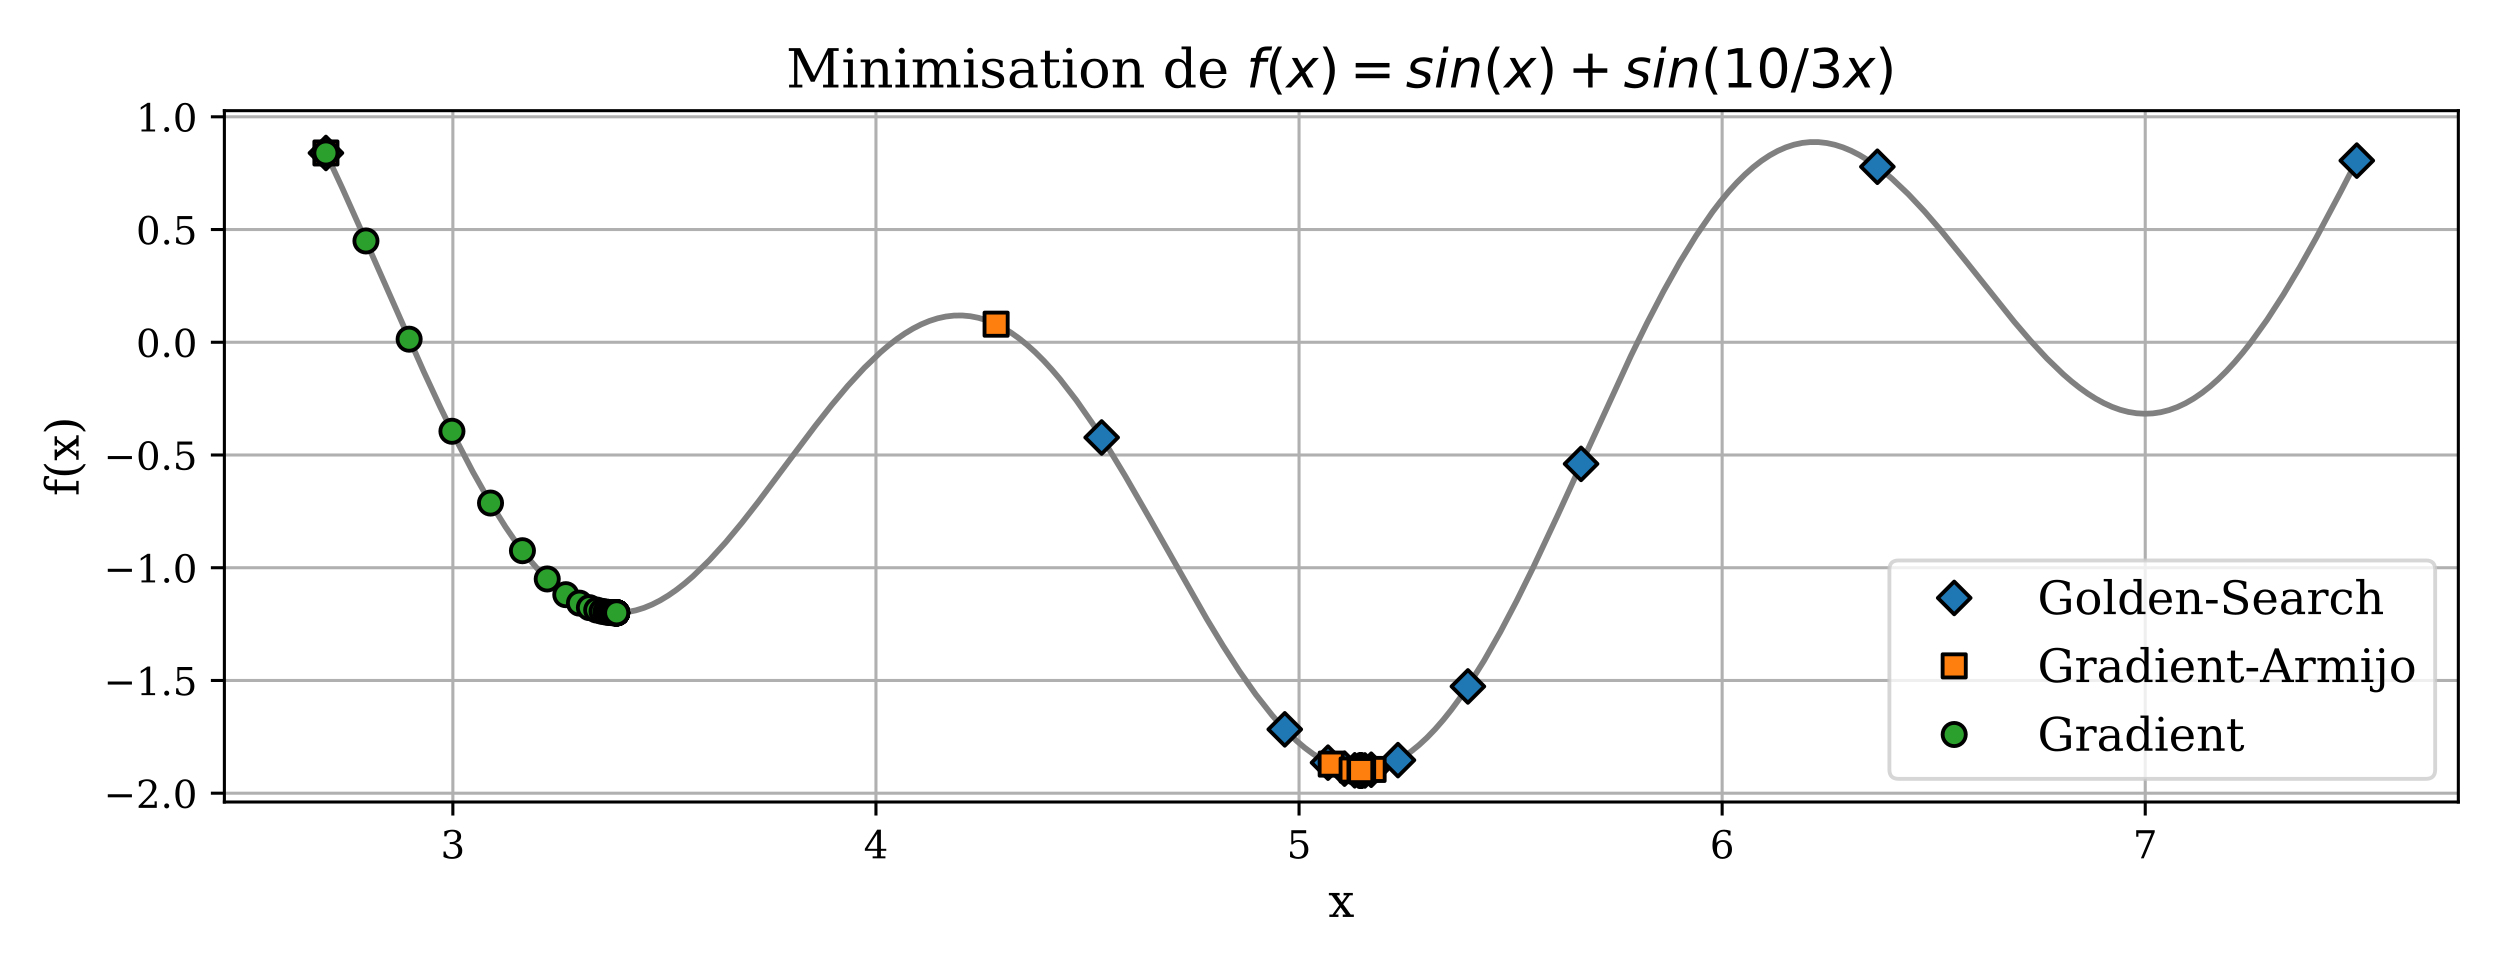 <?xml version="1.0" encoding="utf-8" standalone="no"?>
<!DOCTYPE svg PUBLIC "-//W3C//DTD SVG 1.1//EN"
  "http://www.w3.org/Graphics/SVG/1.1/DTD/svg11.dtd">
<!-- Created with matplotlib (https://matplotlib.org/) -->
<svg height="252pt" version="1.1" viewBox="0 0 648 252" width="648pt" xmlns="http://www.w3.org/2000/svg" xmlns:xlink="http://www.w3.org/1999/xlink">
 <defs>
  <style type="text/css">*{stroke-linecap:butt;stroke-linejoin:round;}</style>
 </defs>
 <g id="figure_1">
  <g id="patch_1">
   <path d="M 0 252 
L 648 252 
L 648 0 
L 0 0 
z
" style="fill:#ffffff;"/>
  </g>
  <g id="axes_1">
   <g id="patch_2">
    <path d="M 58.16 207.88 
L 637.2 207.88 
L 637.2 28.68 
L 58.16 28.68 
z
" style="fill:#ffffff;"/>
   </g>
   <g id="matplotlib.axis_1">
    <g id="xtick_1">
     <g id="line2d_1">
      <path clip-path="url(#p5489f9439e)" d="M 117.38 207.88 
L 117.38 28.68 
" style="fill:none;stroke:#b0b0b0;stroke-linecap:square;stroke-width:0.8;"/>
     </g>
     <g id="line2d_2">
      <defs>
       <path d="M 0 0 
L 0 3.5 
" id="m0f130f1ce4" style="stroke:#000000;stroke-width:0.8;"/>
      </defs>
      <g>
       <use style="stroke:#000000;stroke-width:0.8;" x="117.38" xlink:href="#m0f130f1ce4" y="207.88"/>
      </g>
     </g>
     <g id="text_1">
      <!-- 3 -->
      <g transform="translate(114.199 222.478)scale(0.1 -0.1)">
       <defs>
        <path d="M 9.719 69.828 
Q 15.438 71.969 20.672 73.094 
Q 25.922 74.219 30.516 74.219 
Q 41.219 74.219 47.219 69.594 
Q 53.219 64.984 53.219 56.781 
Q 53.219 50.203 49.062 45.781 
Q 44.922 41.359 37.312 39.797 
Q 46.297 38.531 51.25 33.281 
Q 56.203 28.031 56.203 19.672 
Q 56.203 9.469 49.344 4.016 
Q 42.484 -1.422 29.594 -1.422 
Q 23.875 -1.422 18.422 -0.188 
Q 12.984 1.031 7.625 3.516 
L 7.625 17.672 
L 13.094 17.672 
Q 13.578 10.641 17.828 7.031 
Q 22.078 3.422 29.781 3.422 
Q 37.25 3.422 41.578 7.734 
Q 45.906 12.062 45.906 19.578 
Q 45.906 28.172 41.453 32.594 
Q 37.016 37.016 28.422 37.016 
L 23.781 37.016 
L 23.781 42 
L 26.219 42 
Q 34.766 42 39.031 45.531 
Q 43.312 49.078 43.312 56.203 
Q 43.312 62.594 39.797 65.984 
Q 36.281 69.391 29.688 69.391 
Q 23.094 69.391 19.453 66.266 
Q 15.828 63.141 15.188 56.984 
L 9.719 56.984 
z
" id="DejaVuSerif-51"/>
       </defs>
       <use xlink:href="#DejaVuSerif-51"/>
      </g>
     </g>
    </g>
    <g id="xtick_2">
     <g id="line2d_3">
      <path clip-path="url(#p5489f9439e)" d="M 227.047 207.88 
L 227.047 28.68 
" style="fill:none;stroke:#b0b0b0;stroke-linecap:square;stroke-width:0.8;"/>
     </g>
     <g id="line2d_4">
      <g>
       <use style="stroke:#000000;stroke-width:0.8;" x="227.047" xlink:href="#m0f130f1ce4" y="207.88"/>
      </g>
     </g>
     <g id="text_2">
      <!-- 4 -->
      <g transform="translate(223.865 222.478)scale(0.1 -0.1)">
       <defs>
        <path d="M 34.906 24.703 
L 34.906 63.484 
L 10.016 24.703 
z
M 56.391 0 
L 23.188 0 
L 23.188 5.172 
L 34.906 5.172 
L 34.906 19.484 
L 3.078 19.484 
L 3.078 24.812 
L 35.016 74.219 
L 44.672 74.219 
L 44.672 24.703 
L 58.594 24.703 
L 58.594 19.484 
L 44.672 19.484 
L 44.672 5.172 
L 56.391 5.172 
z
" id="DejaVuSerif-52"/>
       </defs>
       <use xlink:href="#DejaVuSerif-52"/>
      </g>
     </g>
    </g>
    <g id="xtick_3">
     <g id="line2d_5">
      <path clip-path="url(#p5489f9439e)" d="M 336.713 207.88 
L 336.713 28.68 
" style="fill:none;stroke:#b0b0b0;stroke-linecap:square;stroke-width:0.8;"/>
     </g>
     <g id="line2d_6">
      <g>
       <use style="stroke:#000000;stroke-width:0.8;" x="336.713" xlink:href="#m0f130f1ce4" y="207.88"/>
      </g>
     </g>
     <g id="text_3">
      <!-- 5 -->
      <g transform="translate(333.532 222.478)scale(0.1 -0.1)">
       <defs>
        <path d="M 50.297 72.906 
L 50.297 64.891 
L 16.891 64.891 
L 16.891 44 
Q 19.438 45.75 22.828 46.625 
Q 26.219 47.516 30.422 47.516 
Q 42.234 47.516 49.062 40.969 
Q 55.906 34.422 55.906 23.094 
Q 55.906 11.531 49 5.047 
Q 42.094 -1.422 29.594 -1.422 
Q 24.562 -1.422 19.281 -0.188 
Q 14.016 1.031 8.5 3.516 
L 8.5 17.672 
L 14.016 17.672 
Q 14.453 10.75 18.422 7.078 
Q 22.406 3.422 29.594 3.422 
Q 37.312 3.422 41.453 8.5 
Q 45.609 13.578 45.609 23.094 
Q 45.609 32.562 41.484 37.609 
Q 37.359 42.672 29.594 42.672 
Q 25.203 42.672 21.844 41.109 
Q 18.5 39.547 15.922 36.281 
L 11.719 36.281 
L 11.719 72.906 
z
" id="DejaVuSerif-53"/>
       </defs>
       <use xlink:href="#DejaVuSerif-53"/>
      </g>
     </g>
    </g>
    <g id="xtick_4">
     <g id="line2d_7">
      <path clip-path="url(#p5489f9439e)" d="M 446.38 207.88 
L 446.38 28.68 
" style="fill:none;stroke:#b0b0b0;stroke-linecap:square;stroke-width:0.8;"/>
     </g>
     <g id="line2d_8">
      <g>
       <use style="stroke:#000000;stroke-width:0.8;" x="446.38" xlink:href="#m0f130f1ce4" y="207.88"/>
      </g>
     </g>
     <g id="text_4">
      <!-- 6 -->
      <g transform="translate(443.199 222.478)scale(0.1 -0.1)">
       <defs>
        <path d="M 32.719 3.422 
Q 39.594 3.422 43.297 8.469 
Q 47.016 13.531 47.016 23 
Q 47.016 32.469 43.297 37.516 
Q 39.594 42.578 32.719 42.578 
Q 25.734 42.578 22.062 37.688 
Q 18.406 32.812 18.406 23.578 
Q 18.406 13.875 22.109 8.641 
Q 25.828 3.422 32.719 3.422 
z
M 16.797 40.141 
Q 20.125 43.797 24.312 45.594 
Q 28.516 47.406 33.797 47.406 
Q 44.672 47.406 51 40.859 
Q 57.328 34.328 57.328 23 
Q 57.328 11.922 50.516 5.25 
Q 43.703 -1.422 32.328 -1.422 
Q 19.969 -1.422 13.328 7.781 
Q 6.688 17 6.688 34.078 
Q 6.688 53.219 14.547 63.719 
Q 22.406 74.219 36.719 74.219 
Q 40.578 74.219 44.828 73.484 
Q 49.078 72.75 53.516 71.297 
L 53.516 59.281 
L 48 59.281 
Q 47.406 64.203 44.234 66.797 
Q 41.062 69.391 35.688 69.391 
Q 26.219 69.391 21.578 62.203 
Q 16.938 55.031 16.797 40.141 
z
" id="DejaVuSerif-54"/>
       </defs>
       <use xlink:href="#DejaVuSerif-54"/>
      </g>
     </g>
    </g>
    <g id="xtick_5">
     <g id="line2d_9">
      <path clip-path="url(#p5489f9439e)" d="M 556.047 207.88 
L 556.047 28.68 
" style="fill:none;stroke:#b0b0b0;stroke-linecap:square;stroke-width:0.8;"/>
     </g>
     <g id="line2d_10">
      <g>
       <use style="stroke:#000000;stroke-width:0.8;" x="556.047" xlink:href="#m0f130f1ce4" y="207.88"/>
      </g>
     </g>
     <g id="text_5">
      <!-- 7 -->
      <g transform="translate(552.865 222.478)scale(0.1 -0.1)">
       <defs>
        <path d="M 56.391 67.922 
L 27.875 0 
L 20.609 0 
L 47.797 64.891 
L 14.109 64.891 
L 14.109 55.906 
L 8.406 55.906 
L 8.406 72.906 
L 56.391 72.906 
z
" id="DejaVuSerif-55"/>
       </defs>
       <use xlink:href="#DejaVuSerif-55"/>
      </g>
     </g>
    </g>
    <g id="text_6">
     <!-- x -->
     <g transform="translate(344.297 237.676)scale(0.12 -0.12)">
      <defs>
       <path d="M 29.109 31.688 
L 39.984 46.688 
L 33.016 46.688 
L 33.016 51.906 
L 52.984 51.906 
L 52.984 46.688 
L 46.094 46.688 
L 32.172 27.484 
L 48.391 5.172 
L 55.172 5.172 
L 55.172 0 
L 31.203 0 
L 31.203 5.172 
L 37.797 5.172 
L 26.516 20.703 
L 15.188 5.172 
L 21.922 5.172 
L 21.922 0 
L 2.203 0 
L 2.203 5.172 
L 9.078 5.172 
L 23.391 24.906 
L 7.625 46.688 
L 1.219 46.688 
L 1.219 51.906 
L 24.422 51.906 
L 24.422 46.688 
L 18.219 46.688 
z
" id="DejaVuSerif-120"/>
      </defs>
      <use xlink:href="#DejaVuSerif-120"/>
     </g>
    </g>
   </g>
   <g id="matplotlib.axis_2">
    <g id="ytick_1">
     <g id="line2d_11">
      <path clip-path="url(#p5489f9439e)" d="M 58.16 205.602 
L 637.2 205.602 
" style="fill:none;stroke:#b0b0b0;stroke-linecap:square;stroke-width:0.8;"/>
     </g>
     <g id="line2d_12">
      <defs>
       <path d="M 0 0 
L -3.5 0 
" id="mb33f816257" style="stroke:#000000;stroke-width:0.8;"/>
      </defs>
      <g>
       <use style="stroke:#000000;stroke-width:0.8;" x="58.16" xlink:href="#mb33f816257" y="205.602"/>
      </g>
     </g>
     <g id="text_7">
      <!-- −2.0 -->
      <g transform="translate(26.877 209.401)scale(0.1 -0.1)">
       <defs>
        <path d="M 10.594 35.297 
L 73.188 35.297 
L 73.188 27.391 
L 10.594 27.391 
z
" id="DejaVuSerif-8722"/>
        <path d="M 12.797 55.516 
L 7.328 55.516 
L 7.328 68.5 
Q 12.547 71.297 17.844 72.75 
Q 23.141 74.219 28.219 74.219 
Q 39.594 74.219 46.188 68.703 
Q 52.781 63.188 52.781 53.719 
Q 52.781 43.016 37.844 28.125 
Q 36.672 27 36.078 26.422 
L 17.672 8.016 
L 48.094 8.016 
L 48.094 17 
L 53.812 17 
L 53.812 0 
L 6.781 0 
L 6.781 5.328 
L 28.906 27.391 
Q 36.234 34.719 39.359 40.844 
Q 42.484 46.969 42.484 53.719 
Q 42.484 61.078 38.641 65.234 
Q 34.812 69.391 28.078 69.391 
Q 21.094 69.391 17.281 65.922 
Q 13.484 62.453 12.797 55.516 
z
" id="DejaVuSerif-50"/>
        <path d="M 9.422 5.078 
Q 9.422 7.812 11.281 9.719 
Q 13.141 11.625 15.922 11.625 
Q 18.609 11.625 20.5 9.719 
Q 22.406 7.812 22.406 5.078 
Q 22.406 2.391 20.5 0.484 
Q 18.609 -1.422 15.922 -1.422 
Q 13.141 -1.422 11.281 0.453 
Q 9.422 2.344 9.422 5.078 
z
" id="DejaVuSerif-46"/>
        <path d="M 31.781 3.422 
Q 39.266 3.422 42.969 11.625 
Q 46.688 19.828 46.688 36.375 
Q 46.688 52.984 42.969 61.188 
Q 39.266 69.391 31.781 69.391 
Q 24.312 69.391 20.594 61.188 
Q 16.891 52.984 16.891 36.375 
Q 16.891 19.828 20.594 11.625 
Q 24.312 3.422 31.781 3.422 
z
M 31.781 -1.422 
Q 19.922 -1.422 13.25 8.531 
Q 6.594 18.5 6.594 36.375 
Q 6.594 54.297 13.25 64.25 
Q 19.922 74.219 31.781 74.219 
Q 43.703 74.219 50.344 64.25 
Q 56.984 54.297 56.984 36.375 
Q 56.984 18.5 50.344 8.531 
Q 43.703 -1.422 31.781 -1.422 
z
" id="DejaVuSerif-48"/>
       </defs>
       <use xlink:href="#DejaVuSerif-8722"/>
       <use x="83.789" xlink:href="#DejaVuSerif-50"/>
       <use x="147.412" xlink:href="#DejaVuSerif-46"/>
       <use x="179.199" xlink:href="#DejaVuSerif-48"/>
      </g>
     </g>
    </g>
    <g id="ytick_2">
     <g id="line2d_13">
      <path clip-path="url(#p5489f9439e)" d="M 58.16 176.381 
L 637.2 176.381 
" style="fill:none;stroke:#b0b0b0;stroke-linecap:square;stroke-width:0.8;"/>
     </g>
     <g id="line2d_14">
      <g>
       <use style="stroke:#000000;stroke-width:0.8;" x="58.16" xlink:href="#mb33f816257" y="176.381"/>
      </g>
     </g>
     <g id="text_8">
      <!-- −1.5 -->
      <g transform="translate(26.877 180.18)scale(0.1 -0.1)">
       <defs>
        <path d="M 14.203 0 
L 14.203 5.172 
L 26.906 5.172 
L 26.906 65.828 
L 12.203 56.297 
L 12.203 62.703 
L 29.984 74.219 
L 36.719 74.219 
L 36.719 5.172 
L 49.422 5.172 
L 49.422 0 
z
" id="DejaVuSerif-49"/>
       </defs>
       <use xlink:href="#DejaVuSerif-8722"/>
       <use x="83.789" xlink:href="#DejaVuSerif-49"/>
       <use x="147.412" xlink:href="#DejaVuSerif-46"/>
       <use x="179.199" xlink:href="#DejaVuSerif-53"/>
      </g>
     </g>
    </g>
    <g id="ytick_3">
     <g id="line2d_15">
      <path clip-path="url(#p5489f9439e)" d="M 58.16 147.159 
L 637.2 147.159 
" style="fill:none;stroke:#b0b0b0;stroke-linecap:square;stroke-width:0.8;"/>
     </g>
     <g id="line2d_16">
      <g>
       <use style="stroke:#000000;stroke-width:0.8;" x="58.16" xlink:href="#mb33f816257" y="147.159"/>
      </g>
     </g>
     <g id="text_9">
      <!-- −1.0 -->
      <g transform="translate(26.877 150.959)scale(0.1 -0.1)">
       <use xlink:href="#DejaVuSerif-8722"/>
       <use x="83.789" xlink:href="#DejaVuSerif-49"/>
       <use x="147.412" xlink:href="#DejaVuSerif-46"/>
       <use x="179.199" xlink:href="#DejaVuSerif-48"/>
      </g>
     </g>
    </g>
    <g id="ytick_4">
     <g id="line2d_17">
      <path clip-path="url(#p5489f9439e)" d="M 58.16 117.938 
L 637.2 117.938 
" style="fill:none;stroke:#b0b0b0;stroke-linecap:square;stroke-width:0.8;"/>
     </g>
     <g id="line2d_18">
      <g>
       <use style="stroke:#000000;stroke-width:0.8;" x="58.16" xlink:href="#mb33f816257" y="117.938"/>
      </g>
     </g>
     <g id="text_10">
      <!-- −0.5 -->
      <g transform="translate(26.877 121.737)scale(0.1 -0.1)">
       <use xlink:href="#DejaVuSerif-8722"/>
       <use x="83.789" xlink:href="#DejaVuSerif-48"/>
       <use x="147.412" xlink:href="#DejaVuSerif-46"/>
       <use x="179.199" xlink:href="#DejaVuSerif-53"/>
      </g>
     </g>
    </g>
    <g id="ytick_5">
     <g id="line2d_19">
      <path clip-path="url(#p5489f9439e)" d="M 58.16 88.717 
L 637.2 88.717 
" style="fill:none;stroke:#b0b0b0;stroke-linecap:square;stroke-width:0.8;"/>
     </g>
     <g id="line2d_20">
      <g>
       <use style="stroke:#000000;stroke-width:0.8;" x="58.16" xlink:href="#mb33f816257" y="88.717"/>
      </g>
     </g>
     <g id="text_11">
      <!-- 0.0 -->
      <g transform="translate(35.257 92.516)scale(0.1 -0.1)">
       <use xlink:href="#DejaVuSerif-48"/>
       <use x="63.623" xlink:href="#DejaVuSerif-46"/>
       <use x="95.41" xlink:href="#DejaVuSerif-48"/>
      </g>
     </g>
    </g>
    <g id="ytick_6">
     <g id="line2d_21">
      <path clip-path="url(#p5489f9439e)" d="M 58.16 59.495 
L 637.2 59.495 
" style="fill:none;stroke:#b0b0b0;stroke-linecap:square;stroke-width:0.8;"/>
     </g>
     <g id="line2d_22">
      <g>
       <use style="stroke:#000000;stroke-width:0.8;" x="58.16" xlink:href="#mb33f816257" y="59.495"/>
      </g>
     </g>
     <g id="text_12">
      <!-- 0.5 -->
      <g transform="translate(35.257 63.295)scale(0.1 -0.1)">
       <use xlink:href="#DejaVuSerif-48"/>
       <use x="63.623" xlink:href="#DejaVuSerif-46"/>
       <use x="95.41" xlink:href="#DejaVuSerif-53"/>
      </g>
     </g>
    </g>
    <g id="ytick_7">
     <g id="line2d_23">
      <path clip-path="url(#p5489f9439e)" d="M 58.16 30.274 
L 637.2 30.274 
" style="fill:none;stroke:#b0b0b0;stroke-linecap:square;stroke-width:0.8;"/>
     </g>
     <g id="line2d_24">
      <g>
       <use style="stroke:#000000;stroke-width:0.8;" x="58.16" xlink:href="#mb33f816257" y="30.274"/>
      </g>
     </g>
     <g id="text_13">
      <!-- 1.0 -->
      <g transform="translate(35.257 34.073)scale(0.1 -0.1)">
       <use xlink:href="#DejaVuSerif-49"/>
       <use x="63.623" xlink:href="#DejaVuSerif-46"/>
       <use x="95.41" xlink:href="#DejaVuSerif-48"/>
      </g>
     </g>
    </g>
    <g id="text_14">
     <!-- f(x) -->
     <g transform="translate(20.382 128.566)rotate(-90)scale(0.12 -0.12)">
      <defs>
       <path d="M 43.016 63.719 
L 38.281 63.719 
Q 38.234 67.391 36.203 69.281 
Q 34.188 71.188 30.328 71.188 
Q 25.297 71.188 23.234 68.422 
Q 21.188 65.672 21.188 58.594 
L 21.188 51.906 
L 35.688 51.906 
L 35.688 46.688 
L 21.188 46.688 
L 21.188 5.172 
L 32.719 5.172 
L 32.719 0 
L 3.609 0 
L 3.609 5.172 
L 12.203 5.172 
L 12.203 46.688 
L 3.609 46.688 
L 3.609 51.906 
L 12.203 51.906 
L 12.203 58.406 
Q 12.203 67.094 16.719 71.531 
Q 21.234 75.984 29.984 75.984 
Q 33.25 75.984 36.516 75.391 
Q 39.797 74.812 43.016 73.578 
z
" id="DejaVuSerif-102"/>
       <path d="M 31.891 -15.578 
Q 20.016 -10.25 13.953 1.297 
Q 7.906 12.844 7.906 30.172 
Q 7.906 47.562 13.953 59.109 
Q 20.016 70.656 31.891 75.984 
L 31.891 71.188 
Q 24.359 66.016 21.094 56.609 
Q 17.828 47.219 17.828 30.172 
Q 17.828 13.188 21.094 3.781 
Q 24.359 -5.609 31.891 -10.797 
z
" id="DejaVuSerif-40"/>
       <path d="M 7.078 -15.578 
L 7.078 -10.797 
Q 14.594 -5.609 17.891 3.781 
Q 21.188 13.188 21.188 30.172 
Q 21.188 47.219 17.891 56.609 
Q 14.594 66.016 7.078 71.188 
L 7.078 75.984 
Q 19 70.656 25.047 59.109 
Q 31.109 47.562 31.109 30.172 
Q 31.109 12.844 25.047 1.297 
Q 19 -10.25 7.078 -15.578 
z
" id="DejaVuSerif-41"/>
      </defs>
      <use xlink:href="#DejaVuSerif-102"/>
      <use x="37.012" xlink:href="#DejaVuSerif-40"/>
      <use x="76.025" xlink:href="#DejaVuSerif-120"/>
      <use x="132.422" xlink:href="#DejaVuSerif-41"/>
     </g>
    </g>
   </g>
   <g id="line2d_25">
    <path clip-path="url(#p5489f9439e)" d="M 84.48 39.654 
L 88.708 48.732 
L 95.05 62.903 
L 109.849 96.355 
L 114.077 105.449 
L 118.305 114.117 
L 122.533 122.25 
L 126.761 129.747 
L 130.989 136.518 
L 133.103 139.606 
L 135.217 142.485 
L 137.331 145.147 
L 139.445 147.584 
L 141.56 149.791 
L 143.674 151.764 
L 145.788 153.498 
L 147.902 154.99 
L 150.016 156.239 
L 152.13 157.243 
L 154.244 158.003 
L 156.358 158.519 
L 158.472 158.793 
L 160.586 158.829 
L 162.7 158.63 
L 164.814 158.202 
L 166.928 157.55 
L 169.042 156.681 
L 171.156 155.602 
L 173.27 154.322 
L 175.384 152.85 
L 177.498 151.197 
L 179.613 149.372 
L 183.841 145.256 
L 188.069 140.601 
L 192.297 135.512 
L 196.525 130.103 
L 204.981 118.801 
L 211.323 110.376 
L 215.551 105.006 
L 219.78 99.968 
L 224.008 95.369 
L 228.236 91.307 
L 230.35 89.507 
L 232.464 87.873 
L 234.578 86.416 
L 236.692 85.144 
L 238.806 84.065 
L 240.92 83.186 
L 243.034 82.512 
L 245.148 82.049 
L 247.262 81.801 
L 249.376 81.771 
L 251.49 81.962 
L 253.604 82.374 
L 255.719 83.008 
L 257.833 83.863 
L 259.947 84.938 
L 262.061 86.229 
L 264.175 87.734 
L 266.289 89.447 
L 268.403 91.362 
L 270.517 93.474 
L 272.631 95.775 
L 274.745 98.257 
L 278.973 103.726 
L 283.201 109.799 
L 287.429 116.384 
L 291.658 123.379 
L 298 134.394 
L 312.798 160.444 
L 317.026 167.423 
L 321.254 173.976 
L 325.482 179.991 
L 329.711 185.362 
L 331.825 187.776 
L 333.939 189.994 
L 336.053 192.006 
L 338.167 193.803 
L 340.281 195.376 
L 342.395 196.716 
L 344.509 197.818 
L 346.623 198.675 
L 348.737 199.283 
L 350.851 199.636 
L 352.965 199.732 
L 355.079 199.57 
L 357.193 199.146 
L 359.307 198.462 
L 361.421 197.519 
L 363.535 196.317 
L 365.649 194.861 
L 367.764 193.154 
L 369.878 191.2 
L 371.992 189.005 
L 374.106 186.577 
L 376.22 183.922 
L 378.334 181.05 
L 380.448 177.968 
L 384.676 171.221 
L 388.904 163.769 
L 393.132 155.713 
L 397.36 147.161 
L 403.702 133.661 
L 422.729 92.23 
L 426.957 83.63 
L 431.185 75.502 
L 435.413 67.952 
L 439.641 61.073 
L 443.87 54.945 
L 445.984 52.185 
L 448.098 49.639 
L 450.212 47.311 
L 452.326 45.209 
L 454.44 43.336 
L 456.554 41.696 
L 458.668 40.291 
L 460.782 39.124 
L 462.896 38.195 
L 465.01 37.503 
L 467.124 37.047 
L 469.238 36.825 
L 471.352 36.834 
L 473.466 37.07 
L 475.58 37.526 
L 477.694 38.197 
L 479.809 39.077 
L 481.923 40.156 
L 484.037 41.427 
L 486.151 42.88 
L 488.265 44.505 
L 490.379 46.29 
L 494.607 50.297 
L 498.835 54.8 
L 503.063 59.693 
L 509.405 67.513 
L 522.09 83.404 
L 526.318 88.338 
L 530.546 92.901 
L 534.774 96.987 
L 536.888 98.82 
L 539.002 100.498 
L 541.116 102.01 
L 543.23 103.347 
L 545.344 104.5 
L 547.458 105.461 
L 549.572 106.221 
L 551.686 106.775 
L 553.8 107.117 
L 555.915 107.242 
L 558.029 107.147 
L 560.143 106.828 
L 562.257 106.285 
L 564.371 105.515 
L 566.485 104.52 
L 568.599 103.301 
L 570.713 101.859 
L 572.827 100.197 
L 574.941 98.321 
L 577.055 96.234 
L 579.169 93.944 
L 581.283 91.456 
L 583.397 88.779 
L 587.625 82.891 
L 591.853 76.359 
L 596.082 69.273 
L 600.31 61.734 
L 606.652 49.814 
L 610.88 41.632 
L 610.88 41.632 
" style="fill:none;stroke:#808080;stroke-linecap:square;stroke-width:1.5;"/>
   </g>
   <g id="line2d_26">
    <defs>
     <path d="M -0 4.243 
L 4.243 0 
L 0 -4.243 
L -4.243 -0 
z
" id="m2da2aee7df" style="stroke:#000000;stroke-linejoin:miter;"/>
    </defs>
    <g clip-path="url(#p5489f9439e)">
     <use style="fill:#1f77b4;stroke:#000000;stroke-linejoin:miter;" x="84.48" xlink:href="#m2da2aee7df" y="39.654"/>
     <use style="fill:#1f77b4;stroke:#000000;stroke-linejoin:miter;" x="610.88" xlink:href="#m2da2aee7df" y="41.632"/>
     <use style="fill:#1f77b4;stroke:#000000;stroke-linejoin:miter;" x="285.547" xlink:href="#m2da2aee7df" y="113.396"/>
     <use style="fill:#1f77b4;stroke:#000000;stroke-linejoin:miter;" x="486.614" xlink:href="#m2da2aee7df" y="43.221"/>
     <use style="fill:#1f77b4;stroke:#000000;stroke-linejoin:miter;" x="409.813" xlink:href="#m2da2aee7df" y="120.235"/>
     <use style="fill:#1f77b4;stroke:#000000;stroke-linejoin:miter;" x="333.012" xlink:href="#m2da2aee7df" y="189.047"/>
     <use style="fill:#1f77b4;stroke:#000000;stroke-linejoin:miter;" x="380.478" xlink:href="#m2da2aee7df" y="177.923"/>
     <use style="fill:#1f77b4;stroke:#000000;stroke-linejoin:miter;" x="362.348" xlink:href="#m2da2aee7df" y="197.024"/>
     <use style="fill:#1f77b4;stroke:#000000;stroke-linejoin:miter;" x="344.217" xlink:href="#m2da2aee7df" y="197.681"/>
     <use style="fill:#1f77b4;stroke:#000000;stroke-linejoin:miter;" x="355.423" xlink:href="#m2da2aee7df" y="199.518"/>
     <use style="fill:#1f77b4;stroke:#000000;stroke-linejoin:miter;" x="348.497" xlink:href="#m2da2aee7df" y="199.227"/>
     <use style="fill:#1f77b4;stroke:#000000;stroke-linejoin:miter;" x="351.143" xlink:href="#m2da2aee7df" y="199.665"/>
     <use style="fill:#1f77b4;stroke:#000000;stroke-linejoin:miter;" x="353.788" xlink:href="#m2da2aee7df" y="199.7"/>
     <use style="fill:#1f77b4;stroke:#000000;stroke-linejoin:miter;" x="352.153" xlink:href="#m2da2aee7df" y="199.726"/>
     <use style="fill:#1f77b4;stroke:#000000;stroke-linejoin:miter;" x="353.163" xlink:href="#m2da2aee7df" y="199.728"/>
     <use style="fill:#1f77b4;stroke:#000000;stroke-linejoin:miter;" x="352.539" xlink:href="#m2da2aee7df" y="199.734"/>
     <use style="fill:#1f77b4;stroke:#000000;stroke-linejoin:miter;" x="352.925" xlink:href="#m2da2aee7df" y="199.733"/>
     <use style="fill:#1f77b4;stroke:#000000;stroke-linejoin:miter;" x="352.777" xlink:href="#m2da2aee7df" y="199.734"/>
     <use style="fill:#1f77b4;stroke:#000000;stroke-linejoin:miter;" x="352.63" xlink:href="#m2da2aee7df" y="199.734"/>
     <use style="fill:#1f77b4;stroke:#000000;stroke-linejoin:miter;" x="352.721" xlink:href="#m2da2aee7df" y="199.735"/>
     <use style="fill:#1f77b4;stroke:#000000;stroke-linejoin:miter;" x="352.665" xlink:href="#m2da2aee7df" y="199.735"/>
     <use style="fill:#1f77b4;stroke:#000000;stroke-linejoin:miter;" x="352.686" xlink:href="#m2da2aee7df" y="199.735"/>
     <use style="fill:#1f77b4;stroke:#000000;stroke-linejoin:miter;" x="352.708" xlink:href="#m2da2aee7df" y="199.735"/>
     <use style="fill:#1f77b4;stroke:#000000;stroke-linejoin:miter;" x="352.7" xlink:href="#m2da2aee7df" y="199.735"/>
     <use style="fill:#1f77b4;stroke:#000000;stroke-linejoin:miter;" x="352.691" xlink:href="#m2da2aee7df" y="199.735"/>
     <use style="fill:#1f77b4;stroke:#000000;stroke-linejoin:miter;" x="352.694" xlink:href="#m2da2aee7df" y="199.735"/>
     <use style="fill:#1f77b4;stroke:#000000;stroke-linejoin:miter;" x="352.698" xlink:href="#m2da2aee7df" y="199.735"/>
     <use style="fill:#1f77b4;stroke:#000000;stroke-linejoin:miter;" x="352.696" xlink:href="#m2da2aee7df" y="199.735"/>
     <use style="fill:#1f77b4;stroke:#000000;stroke-linejoin:miter;" x="352.695" xlink:href="#m2da2aee7df" y="199.735"/>
     <use style="fill:#1f77b4;stroke:#000000;stroke-linejoin:miter;" x="352.696" xlink:href="#m2da2aee7df" y="199.735"/>
     <use style="fill:#1f77b4;stroke:#000000;stroke-linejoin:miter;" x="352.695" xlink:href="#m2da2aee7df" y="199.735"/>
    </g>
   </g>
   <g id="line2d_27">
    <defs>
     <path d="M -3 3 
L 3 3 
L 3 -3 
L -3 -3 
z
" id="m30930c2b32" style="stroke:#000000;stroke-linejoin:miter;"/>
    </defs>
    <g clip-path="url(#p5489f9439e)">
     <use style="fill:#ff7f0e;stroke:#000000;stroke-linejoin:miter;" x="84.48" xlink:href="#m30930c2b32" y="39.654"/>
     <use style="fill:#ff7f0e;stroke:#000000;stroke-linejoin:miter;" x="258.192" xlink:href="#m30930c2b32" y="84.031"/>
     <use style="fill:#ff7f0e;stroke:#000000;stroke-linejoin:miter;" x="345.048" xlink:href="#m30930c2b32" y="198.06"/>
     <use style="fill:#ff7f0e;stroke:#000000;stroke-linejoin:miter;" x="355.905" xlink:href="#m30930c2b32" y="199.435"/>
     <use style="fill:#ff7f0e;stroke:#000000;stroke-linejoin:miter;" x="350.476" xlink:href="#m30930c2b32" y="199.592"/>
     <use style="fill:#ff7f0e;stroke:#000000;stroke-linejoin:miter;" x="353.191" xlink:href="#m30930c2b32" y="199.727"/>
     <use style="fill:#ff7f0e;stroke:#000000;stroke-linejoin:miter;" x="352.512" xlink:href="#m30930c2b32" y="199.734"/>
     <use style="fill:#ff7f0e;stroke:#000000;stroke-linejoin:miter;" x="352.851" xlink:href="#m30930c2b32" y="199.734"/>
     <use style="fill:#ff7f0e;stroke:#000000;stroke-linejoin:miter;" x="352.682" xlink:href="#m30930c2b32" y="199.735"/>
     <use style="fill:#ff7f0e;stroke:#000000;stroke-linejoin:miter;" x="352.703" xlink:href="#m30930c2b32" y="199.735"/>
     <use style="fill:#ff7f0e;stroke:#000000;stroke-linejoin:miter;" x="352.692" xlink:href="#m30930c2b32" y="199.735"/>
     <use style="fill:#ff7f0e;stroke:#000000;stroke-linejoin:miter;" x="352.698" xlink:href="#m30930c2b32" y="199.735"/>
     <use style="fill:#ff7f0e;stroke:#000000;stroke-linejoin:miter;" x="352.695" xlink:href="#m30930c2b32" y="199.735"/>
     <use style="fill:#ff7f0e;stroke:#000000;stroke-linejoin:miter;" x="352.696" xlink:href="#m30930c2b32" y="199.735"/>
     <use style="fill:#ff7f0e;stroke:#000000;stroke-linejoin:miter;" x="352.696" xlink:href="#m30930c2b32" y="199.735"/>
    </g>
   </g>
   <g id="line2d_28">
    <defs>
     <path d="M 0 3 
C 0.796 3 1.559 2.684 2.121 2.121 
C 2.684 1.559 3 0.796 3 0 
C 3 -0.796 2.684 -1.559 2.121 -2.121 
C 1.559 -2.684 0.796 -3 0 -3 
C -0.796 -3 -1.559 -2.684 -2.121 -2.121 
C -2.684 -1.559 -3 -0.796 -3 0 
C -3 0.796 -2.684 1.559 -2.121 2.121 
C -1.559 2.684 -0.796 3 0 3 
z
" id="m885e969dc8" style="stroke:#000000;"/>
    </defs>
    <g clip-path="url(#p5489f9439e)">
     <use style="fill:#2ca02c;stroke:#000000;" x="84.48" xlink:href="#m885e969dc8" y="39.654"/>
     <use style="fill:#2ca02c;stroke:#000000;" x="94.853" xlink:href="#m885e969dc8" y="62.456"/>
     <use style="fill:#2ca02c;stroke:#000000;" x="106.049" xlink:href="#m885e969dc8" y="87.916"/>
     <use style="fill:#2ca02c;stroke:#000000;" x="117.143" xlink:href="#m885e969dc8" y="111.785"/>
     <use style="fill:#2ca02c;stroke:#000000;" x="127.144" xlink:href="#m885e969dc8" y="130.391"/>
     <use style="fill:#2ca02c;stroke:#000000;" x="135.416" xlink:href="#m885e969dc8" y="142.744"/>
     <use style="fill:#2ca02c;stroke:#000000;" x="141.843" xlink:href="#m885e969dc8" y="150.069"/>
     <use style="fill:#2ca02c;stroke:#000000;" x="146.654" xlink:href="#m885e969dc8" y="154.139"/>
     <use style="fill:#2ca02c;stroke:#000000;" x="150.191" xlink:href="#m885e969dc8" y="156.332"/>
     <use style="fill:#2ca02c;stroke:#000000;" x="152.776" xlink:href="#m885e969dc8" y="157.501"/>
     <use style="fill:#2ca02c;stroke:#000000;" x="154.661" xlink:href="#m885e969dc8" y="158.124"/>
     <use style="fill:#2ca02c;stroke:#000000;" x="156.038" xlink:href="#m885e969dc8" y="158.456"/>
     <use style="fill:#2ca02c;stroke:#000000;" x="157.046" xlink:href="#m885e969dc8" y="158.634"/>
     <use style="fill:#2ca02c;stroke:#000000;" x="157.785" xlink:href="#m885e969dc8" y="158.73"/>
     <use style="fill:#2ca02c;stroke:#000000;" x="158.328" xlink:href="#m885e969dc8" y="158.782"/>
     <use style="fill:#2ca02c;stroke:#000000;" x="158.727" xlink:href="#m885e969dc8" y="158.81"/>
     <use style="fill:#2ca02c;stroke:#000000;" x="159.021" xlink:href="#m885e969dc8" y="158.825"/>
     <use style="fill:#2ca02c;stroke:#000000;" x="159.238" xlink:href="#m885e969dc8" y="158.834"/>
     <use style="fill:#2ca02c;stroke:#000000;" x="159.397" xlink:href="#m885e969dc8" y="158.838"/>
     <use style="fill:#2ca02c;stroke:#000000;" x="159.515" xlink:href="#m885e969dc8" y="158.84"/>
     <use style="fill:#2ca02c;stroke:#000000;" x="159.602" xlink:href="#m885e969dc8" y="158.842"/>
     <use style="fill:#2ca02c;stroke:#000000;" x="159.667" xlink:href="#m885e969dc8" y="158.843"/>
     <use style="fill:#2ca02c;stroke:#000000;" x="159.714" xlink:href="#m885e969dc8" y="158.843"/>
     <use style="fill:#2ca02c;stroke:#000000;" x="159.749" xlink:href="#m885e969dc8" y="158.843"/>
     <use style="fill:#2ca02c;stroke:#000000;" x="159.775" xlink:href="#m885e969dc8" y="158.843"/>
     <use style="fill:#2ca02c;stroke:#000000;" x="159.794" xlink:href="#m885e969dc8" y="158.843"/>
     <use style="fill:#2ca02c;stroke:#000000;" x="159.809" xlink:href="#m885e969dc8" y="158.843"/>
     <use style="fill:#2ca02c;stroke:#000000;" x="159.819" xlink:href="#m885e969dc8" y="158.843"/>
     <use style="fill:#2ca02c;stroke:#000000;" x="159.827" xlink:href="#m885e969dc8" y="158.843"/>
     <use style="fill:#2ca02c;stroke:#000000;" x="159.832" xlink:href="#m885e969dc8" y="158.843"/>
     <use style="fill:#2ca02c;stroke:#000000;" x="159.837" xlink:href="#m885e969dc8" y="158.843"/>
     <use style="fill:#2ca02c;stroke:#000000;" x="159.84" xlink:href="#m885e969dc8" y="158.843"/>
     <use style="fill:#2ca02c;stroke:#000000;" x="159.842" xlink:href="#m885e969dc8" y="158.843"/>
     <use style="fill:#2ca02c;stroke:#000000;" x="159.844" xlink:href="#m885e969dc8" y="158.843"/>
     <use style="fill:#2ca02c;stroke:#000000;" x="159.845" xlink:href="#m885e969dc8" y="158.843"/>
     <use style="fill:#2ca02c;stroke:#000000;" x="159.846" xlink:href="#m885e969dc8" y="158.843"/>
     <use style="fill:#2ca02c;stroke:#000000;" x="159.847" xlink:href="#m885e969dc8" y="158.843"/>
     <use style="fill:#2ca02c;stroke:#000000;" x="159.847" xlink:href="#m885e969dc8" y="158.843"/>
     <use style="fill:#2ca02c;stroke:#000000;" x="159.848" xlink:href="#m885e969dc8" y="158.843"/>
     <use style="fill:#2ca02c;stroke:#000000;" x="159.848" xlink:href="#m885e969dc8" y="158.843"/>
    </g>
   </g>
   <g id="patch_3">
    <path d="M 58.16 207.88 
L 58.16 28.68 
" style="fill:none;stroke:#000000;stroke-linecap:square;stroke-linejoin:miter;stroke-width:0.8;"/>
   </g>
   <g id="patch_4">
    <path d="M 637.2 207.88 
L 637.2 28.68 
" style="fill:none;stroke:#000000;stroke-linecap:square;stroke-linejoin:miter;stroke-width:0.8;"/>
   </g>
   <g id="patch_5">
    <path d="M 58.16 207.88 
L 637.2 207.88 
" style="fill:none;stroke:#000000;stroke-linecap:square;stroke-linejoin:miter;stroke-width:0.8;"/>
   </g>
   <g id="patch_6">
    <path d="M 58.16 28.68 
L 637.2 28.68 
" style="fill:none;stroke:#000000;stroke-linecap:square;stroke-linejoin:miter;stroke-width:0.8;"/>
   </g>
   <g id="text_15">
    <!-- Minimisation de $f(x)=sin(x) + sin(10/3x)$ -->
    <g transform="translate(203.76 22.68)scale(0.14 -0.14)">
     <defs>
      <path d="M 5.516 0 
L 5.516 5.172 
L 14.797 5.172 
L 14.797 67.672 
L 4.984 67.672 
L 4.984 72.906 
L 26.219 72.906 
L 51.812 21 
L 77.391 72.906 
L 97.312 72.906 
L 97.312 67.672 
L 87.594 67.672 
L 87.594 5.172 
L 96.922 5.172 
L 96.922 0 
L 68.406 0 
L 68.406 5.172 
L 77.688 5.172 
L 77.688 61.531 
L 52.688 10.688 
L 45.797 10.688 
L 20.797 61.531 
L 20.797 5.172 
L 30.078 5.172 
L 30.078 0 
z
" id="DejaVuSerif-77"/>
      <path d="M 9.719 68.016 
Q 9.719 70.266 11.344 71.922 
Q 12.984 73.578 15.281 73.578 
Q 17.531 73.578 19.156 71.922 
Q 20.797 70.266 20.797 68.016 
Q 20.797 65.719 19.188 64.109 
Q 17.578 62.5 15.281 62.5 
Q 12.984 62.5 11.344 64.109 
Q 9.719 65.719 9.719 68.016 
z
M 21.188 5.172 
L 29.688 5.172 
L 29.688 0 
L 3.609 0 
L 3.609 5.172 
L 12.203 5.172 
L 12.203 46.688 
L 3.609 46.688 
L 3.609 51.906 
L 21.188 51.906 
z
" id="DejaVuSerif-105"/>
      <path d="M 4.109 0 
L 4.109 5.172 
L 12.203 5.172 
L 12.203 46.688 
L 3.609 46.688 
L 3.609 51.906 
L 21.188 51.906 
L 21.188 42.672 
Q 23.688 47.953 27.656 50.641 
Q 31.641 53.328 36.922 53.328 
Q 45.516 53.328 49.562 48.391 
Q 53.609 43.453 53.609 33.016 
L 53.609 5.172 
L 61.625 5.172 
L 61.625 0 
L 36.812 0 
L 36.812 5.172 
L 44.578 5.172 
L 44.578 30.172 
Q 44.578 39.703 42.234 43.234 
Q 39.891 46.781 33.984 46.781 
Q 27.734 46.781 24.453 42.203 
Q 21.188 37.641 21.188 28.906 
L 21.188 5.172 
L 29 5.172 
L 29 0 
z
" id="DejaVuSerif-110"/>
      <path d="M 51.812 41.797 
Q 54.391 47.516 58.422 50.422 
Q 62.453 53.328 67.828 53.328 
Q 75.984 53.328 79.984 48.266 
Q 83.984 43.219 83.984 33.016 
L 83.984 5.172 
L 92.094 5.172 
L 92.094 0 
L 67.188 0 
L 67.188 5.172 
L 75 5.172 
L 75 31.984 
Q 75 39.938 72.656 43.312 
Q 70.312 46.688 64.891 46.688 
Q 58.891 46.688 55.734 42.141 
Q 52.594 37.594 52.594 28.906 
L 52.594 5.172 
L 60.406 5.172 
L 60.406 0 
L 35.797 0 
L 35.797 5.172 
L 43.609 5.172 
L 43.609 32.328 
Q 43.609 40.094 41.266 43.391 
Q 38.922 46.688 33.5 46.688 
Q 27.484 46.688 24.328 42.141 
Q 21.188 37.594 21.188 28.906 
L 21.188 5.172 
L 29 5.172 
L 29 0 
L 4.109 0 
L 4.109 5.172 
L 12.203 5.172 
L 12.203 46.781 
L 3.609 46.781 
L 3.609 51.906 
L 21.188 51.906 
L 21.188 42.672 
Q 23.688 47.859 27.531 50.594 
Q 31.391 53.328 36.281 53.328 
Q 42.328 53.328 46.375 50.312 
Q 50.438 47.312 51.812 41.797 
z
" id="DejaVuSerif-109"/>
      <path d="M 5.609 2.875 
L 5.609 14.984 
L 10.797 14.984 
Q 10.984 9.188 14.422 6.297 
Q 17.875 3.422 24.609 3.422 
Q 30.672 3.422 33.844 5.688 
Q 37.016 7.953 37.016 12.312 
Q 37.016 15.719 34.688 17.812 
Q 32.375 19.922 24.906 22.312 
L 18.406 24.516 
Q 11.719 26.656 8.719 29.875 
Q 5.719 33.109 5.719 38.094 
Q 5.719 45.219 10.938 49.266 
Q 16.156 53.328 25.391 53.328 
Q 29.5 53.328 34.031 52.25 
Q 38.578 51.172 43.406 49.125 
L 43.406 37.797 
L 38.234 37.797 
Q 38.031 42.828 34.703 45.656 
Q 31.391 48.484 25.688 48.484 
Q 20.016 48.484 17.109 46.484 
Q 14.203 44.484 14.203 40.484 
Q 14.203 37.203 16.406 35.219 
Q 18.609 33.25 25.203 31.203 
L 32.328 29 
Q 39.703 26.703 42.938 23.266 
Q 46.188 19.828 46.188 14.406 
Q 46.188 7.031 40.547 2.797 
Q 34.906 -1.422 25 -1.422 
Q 19.969 -1.422 15.188 -0.344 
Q 10.406 0.734 5.609 2.875 
z
" id="DejaVuSerif-115"/>
      <path d="M 39.797 16.312 
L 39.797 27.297 
L 28.219 27.297 
Q 21.531 27.297 18.25 24.406 
Q 14.984 21.531 14.984 15.578 
Q 14.984 10.156 18.297 6.984 
Q 21.625 3.812 27.297 3.812 
Q 32.906 3.812 36.344 7.281 
Q 39.797 10.75 39.797 16.312 
z
M 48.781 32.422 
L 48.781 5.172 
L 56.781 5.172 
L 56.781 0 
L 39.797 0 
L 39.797 5.609 
Q 36.812 2 32.906 0.281 
Q 29 -1.422 23.781 -1.422 
Q 15.141 -1.422 10.062 3.172 
Q 4.984 7.766 4.984 15.578 
Q 4.984 23.641 10.797 28.078 
Q 16.609 32.516 27.203 32.516 
L 39.797 32.516 
L 39.797 36.078 
Q 39.797 42 36.203 45.234 
Q 32.625 48.484 26.125 48.484 
Q 20.75 48.484 17.578 46.047 
Q 14.406 43.609 13.625 38.812 
L 8.984 38.812 
L 8.984 49.312 
Q 13.672 51.312 18.094 52.312 
Q 22.516 53.328 26.703 53.328 
Q 37.5 53.328 43.141 47.969 
Q 48.781 42.625 48.781 32.422 
z
" id="DejaVuSerif-97"/>
      <path d="M 10.797 46.688 
L 2.875 46.688 
L 2.875 51.906 
L 10.797 51.906 
L 10.797 68.016 
L 19.828 68.016 
L 19.828 51.906 
L 36.719 51.906 
L 36.719 46.688 
L 19.828 46.688 
L 19.828 13.719 
Q 19.828 7.125 21.094 5.266 
Q 22.359 3.422 25.781 3.422 
Q 29.297 3.422 30.906 5.484 
Q 32.516 7.562 32.625 12.203 
L 39.406 12.203 
Q 39.016 5.125 35.547 1.844 
Q 32.078 -1.422 25 -1.422 
Q 17.234 -1.422 14.016 2.016 
Q 10.797 5.469 10.797 13.719 
z
" id="DejaVuSerif-116"/>
      <path d="M 30.078 3.422 
Q 37.312 3.422 40.984 9.125 
Q 44.672 14.844 44.672 25.984 
Q 44.672 37.109 40.984 42.797 
Q 37.312 48.484 30.078 48.484 
Q 22.859 48.484 19.172 42.797 
Q 15.484 37.109 15.484 25.984 
Q 15.484 14.844 19.188 9.125 
Q 22.906 3.422 30.078 3.422 
z
M 30.078 -1.422 
Q 18.75 -1.422 11.859 6.078 
Q 4.984 13.578 4.984 25.984 
Q 4.984 38.375 11.844 45.844 
Q 18.703 53.328 30.078 53.328 
Q 41.453 53.328 48.312 45.844 
Q 55.172 38.375 55.172 25.984 
Q 55.172 13.578 48.312 6.078 
Q 41.453 -1.422 30.078 -1.422 
z
" id="DejaVuSerif-111"/>
      <path id="DejaVuSerif-32"/>
      <path d="M 52.484 5.172 
L 61.078 5.172 
L 61.078 0 
L 43.5 0 
L 43.5 8.109 
Q 40.875 3.219 36.797 0.891 
Q 32.719 -1.422 26.703 -1.422 
Q 17.141 -1.422 11.062 6.172 
Q 4.984 13.766 4.984 25.984 
Q 4.984 38.188 11.031 45.75 
Q 17.094 53.328 26.703 53.328 
Q 32.719 53.328 36.797 51 
Q 40.875 48.688 43.5 43.797 
L 43.5 70.797 
L 35.016 70.797 
L 35.016 75.984 
L 52.484 75.984 
z
M 43.5 23.391 
L 43.5 28.516 
Q 43.5 37.844 39.906 42.766 
Q 36.328 47.703 29.5 47.703 
Q 22.562 47.703 19.016 42.234 
Q 15.484 36.766 15.484 25.984 
Q 15.484 15.234 19.016 9.719 
Q 22.562 4.203 29.5 4.203 
Q 36.328 4.203 39.906 9.109 
Q 43.5 14.016 43.5 23.391 
z
" id="DejaVuSerif-100"/>
      <path d="M 54.203 25 
L 15.484 25 
L 15.484 24.609 
Q 15.484 14.109 19.438 8.766 
Q 23.391 3.422 31.109 3.422 
Q 37.016 3.422 40.797 6.516 
Q 44.578 9.625 46.094 15.719 
L 53.328 15.719 
Q 51.172 7.172 45.375 2.875 
Q 39.594 -1.422 30.172 -1.422 
Q 18.797 -1.422 11.891 6.078 
Q 4.984 13.578 4.984 25.984 
Q 4.984 38.281 11.766 45.797 
Q 18.562 53.328 29.594 53.328 
Q 41.359 53.328 47.656 46.062 
Q 53.953 38.812 54.203 25 
z
M 43.609 30.172 
Q 43.312 39.266 39.766 43.875 
Q 36.234 48.484 29.594 48.484 
Q 23.391 48.484 19.828 43.844 
Q 16.266 39.203 15.484 30.172 
z
" id="DejaVuSerif-101"/>
      <path d="M 47.797 75.984 
L 46.391 68.5 
L 37.797 68.5 
Q 32.906 68.5 30.688 66.578 
Q 28.469 64.656 27.391 59.516 
L 26.422 54.688 
L 41.219 54.688 
L 39.891 47.703 
L 25.094 47.703 
L 15.828 0 
L 6.781 0 
L 16.109 47.703 
L 7.516 47.703 
L 8.797 54.688 
L 17.391 54.688 
L 18.109 58.5 
Q 19.969 68.172 24.625 72.078 
Q 29.297 75.984 39.312 75.984 
z
" id="DejaVuSans-Oblique-102"/>
      <path d="M 31 75.875 
Q 24.469 64.656 21.281 53.656 
Q 18.109 42.672 18.109 31.391 
Q 18.109 20.125 21.312 9.062 
Q 24.516 -2 31 -13.188 
L 23.188 -13.188 
Q 15.875 -1.703 12.234 9.375 
Q 8.594 20.453 8.594 31.391 
Q 8.594 42.281 12.203 53.312 
Q 15.828 64.359 23.188 75.875 
z
" id="DejaVuSans-40"/>
      <path d="M 60.016 54.688 
L 34.906 27.875 
L 50.297 0 
L 39.984 0 
L 28.422 21.688 
L 8.297 0 
L -2.594 0 
L 24.312 28.812 
L 10.016 54.688 
L 20.312 54.688 
L 30.812 34.906 
L 49.125 54.688 
z
" id="DejaVuSans-Oblique-120"/>
      <path d="M 8.016 75.875 
L 15.828 75.875 
Q 23.141 64.359 26.781 53.312 
Q 30.422 42.281 30.422 31.391 
Q 30.422 20.453 26.781 9.375 
Q 23.141 -1.703 15.828 -13.188 
L 8.016 -13.188 
Q 14.5 -2 17.703 9.062 
Q 20.906 20.125 20.906 31.391 
Q 20.906 42.672 17.703 53.656 
Q 14.5 64.656 8.016 75.875 
z
" id="DejaVuSans-41"/>
      <path d="M 10.594 45.406 
L 73.188 45.406 
L 73.188 37.203 
L 10.594 37.203 
z
M 10.594 25.484 
L 73.188 25.484 
L 73.188 17.188 
L 10.594 17.188 
z
" id="DejaVuSans-61"/>
      <path d="M 50 53.078 
L 48.297 44.578 
Q 44.734 46.531 40.766 47.5 
Q 36.812 48.484 32.625 48.484 
Q 25.531 48.484 21.453 46.062 
Q 17.391 43.656 17.391 39.5 
Q 17.391 34.672 26.859 32.078 
Q 27.594 31.891 27.938 31.781 
L 30.812 30.906 
Q 39.797 28.422 42.797 25.688 
Q 45.797 22.953 45.797 18.219 
Q 45.797 9.516 38.891 4.047 
Q 31.984 -1.422 20.797 -1.422 
Q 16.453 -1.422 11.672 -0.578 
Q 6.891 0.25 1.125 2 
L 2.875 11.281 
Q 7.812 8.734 12.594 7.422 
Q 17.391 6.109 21.781 6.109 
Q 28.375 6.109 32.5 8.938 
Q 36.625 11.766 36.625 16.109 
Q 36.625 20.797 25.781 23.688 
L 24.859 23.922 
L 21.781 24.703 
Q 14.938 26.516 11.766 29.469 
Q 8.594 32.422 8.594 37.016 
Q 8.594 45.75 15.156 50.875 
Q 21.734 56 33.016 56 
Q 37.453 56 41.672 55.266 
Q 45.906 54.547 50 53.078 
z
" id="DejaVuSans-Oblique-115"/>
      <path d="M 18.312 75.984 
L 27.297 75.984 
L 25.094 64.594 
L 16.109 64.594 
z
M 14.203 54.688 
L 23.188 54.688 
L 12.5 0 
L 3.516 0 
z
" id="DejaVuSans-Oblique-105"/>
      <path d="M 55.719 33.016 
L 49.312 0 
L 40.281 0 
L 46.688 32.672 
Q 47.125 34.969 47.359 36.719 
Q 47.609 38.484 47.609 39.5 
Q 47.609 43.609 45.016 45.891 
Q 42.438 48.188 37.797 48.188 
Q 30.562 48.188 25.344 43.375 
Q 20.125 38.578 18.5 30.328 
L 12.5 0 
L 3.516 0 
L 14.109 54.688 
L 23.094 54.688 
L 21.297 46.094 
Q 25.047 50.828 30.312 53.406 
Q 35.594 56 41.406 56 
Q 48.641 56 52.609 52.094 
Q 56.594 48.188 56.594 41.109 
Q 56.594 39.359 56.375 37.359 
Q 56.156 35.359 55.719 33.016 
z
" id="DejaVuSans-Oblique-110"/>
      <path d="M 46 62.703 
L 46 35.5 
L 73.188 35.5 
L 73.188 27.203 
L 46 27.203 
L 46 0 
L 37.797 0 
L 37.797 27.203 
L 10.594 27.203 
L 10.594 35.5 
L 37.797 35.5 
L 37.797 62.703 
z
" id="DejaVuSans-43"/>
      <path d="M 12.406 8.297 
L 28.516 8.297 
L 28.516 63.922 
L 10.984 60.406 
L 10.984 69.391 
L 28.422 72.906 
L 38.281 72.906 
L 38.281 8.297 
L 54.391 8.297 
L 54.391 0 
L 12.406 0 
z
" id="DejaVuSans-49"/>
      <path d="M 31.781 66.406 
Q 24.172 66.406 20.328 58.906 
Q 16.5 51.422 16.5 36.375 
Q 16.5 21.391 20.328 13.891 
Q 24.172 6.391 31.781 6.391 
Q 39.453 6.391 43.281 13.891 
Q 47.125 21.391 47.125 36.375 
Q 47.125 51.422 43.281 58.906 
Q 39.453 66.406 31.781 66.406 
z
M 31.781 74.219 
Q 44.047 74.219 50.516 64.516 
Q 56.984 54.828 56.984 36.375 
Q 56.984 17.969 50.516 8.266 
Q 44.047 -1.422 31.781 -1.422 
Q 19.531 -1.422 13.062 8.266 
Q 6.594 17.969 6.594 36.375 
Q 6.594 54.828 13.062 64.516 
Q 19.531 74.219 31.781 74.219 
z
" id="DejaVuSans-48"/>
      <path d="M 25.391 72.906 
L 33.688 72.906 
L 8.297 -9.281 
L 0 -9.281 
z
" id="DejaVuSans-47"/>
      <path d="M 40.578 39.312 
Q 47.656 37.797 51.625 33 
Q 55.609 28.219 55.609 21.188 
Q 55.609 10.406 48.188 4.484 
Q 40.766 -1.422 27.094 -1.422 
Q 22.516 -1.422 17.656 -0.516 
Q 12.797 0.391 7.625 2.203 
L 7.625 11.719 
Q 11.719 9.328 16.594 8.109 
Q 21.484 6.891 26.812 6.891 
Q 36.078 6.891 40.938 10.547 
Q 45.797 14.203 45.797 21.188 
Q 45.797 27.641 41.281 31.266 
Q 36.766 34.906 28.719 34.906 
L 20.219 34.906 
L 20.219 43.016 
L 29.109 43.016 
Q 36.375 43.016 40.234 45.922 
Q 44.094 48.828 44.094 54.297 
Q 44.094 59.906 40.109 62.906 
Q 36.141 65.922 28.719 65.922 
Q 24.656 65.922 20.016 65.031 
Q 15.375 64.156 9.812 62.312 
L 9.812 71.094 
Q 15.438 72.656 20.344 73.438 
Q 25.25 74.219 29.594 74.219 
Q 40.828 74.219 47.359 69.109 
Q 53.906 64.016 53.906 55.328 
Q 53.906 49.266 50.438 45.094 
Q 46.969 40.922 40.578 39.312 
z
" id="DejaVuSans-51"/>
     </defs>
     <use transform="translate(0 0.016)" xlink:href="#DejaVuSerif-77"/>
     <use transform="translate(102.393 0.016)" xlink:href="#DejaVuSerif-105"/>
     <use transform="translate(134.375 0.016)" xlink:href="#DejaVuSerif-110"/>
     <use transform="translate(198.779 0.016)" xlink:href="#DejaVuSerif-105"/>
     <use transform="translate(230.762 0.016)" xlink:href="#DejaVuSerif-109"/>
     <use transform="translate(325.586 0.016)" xlink:href="#DejaVuSerif-105"/>
     <use transform="translate(357.568 0.016)" xlink:href="#DejaVuSerif-115"/>
     <use transform="translate(408.887 0.016)" xlink:href="#DejaVuSerif-97"/>
     <use transform="translate(468.506 0.016)" xlink:href="#DejaVuSerif-116"/>
     <use transform="translate(508.691 0.016)" xlink:href="#DejaVuSerif-105"/>
     <use transform="translate(540.674 0.016)" xlink:href="#DejaVuSerif-111"/>
     <use transform="translate(600.879 0.016)" xlink:href="#DejaVuSerif-110"/>
     <use transform="translate(665.283 0.016)" xlink:href="#DejaVuSerif-32"/>
     <use transform="translate(697.07 0.016)" xlink:href="#DejaVuSerif-100"/>
     <use transform="translate(761.084 0.016)" xlink:href="#DejaVuSerif-101"/>
     <use transform="translate(820.264 0.016)" xlink:href="#DejaVuSerif-32"/>
     <use transform="translate(852.051 0.016)" xlink:href="#DejaVuSans-Oblique-102"/>
     <use transform="translate(887.256 0.016)" xlink:href="#DejaVuSans-40"/>
     <use transform="translate(926.27 0.016)" xlink:href="#DejaVuSans-Oblique-120"/>
     <use transform="translate(985.449 0.016)" xlink:href="#DejaVuSans-41"/>
     <use transform="translate(1043.945 0.016)" xlink:href="#DejaVuSans-61"/>
     <use transform="translate(1147.217 0.016)" xlink:href="#DejaVuSans-Oblique-115"/>
     <use transform="translate(1199.316 0.016)" xlink:href="#DejaVuSans-Oblique-105"/>
     <use transform="translate(1227.1 0.016)" xlink:href="#DejaVuSans-Oblique-110"/>
     <use transform="translate(1290.479 0.016)" xlink:href="#DejaVuSans-40"/>
     <use transform="translate(1329.492 0.016)" xlink:href="#DejaVuSans-Oblique-120"/>
     <use transform="translate(1388.672 0.016)" xlink:href="#DejaVuSans-41"/>
     <use transform="translate(1447.168 0.016)" xlink:href="#DejaVuSans-43"/>
     <use transform="translate(1550.439 0.016)" xlink:href="#DejaVuSans-Oblique-115"/>
     <use transform="translate(1602.539 0.016)" xlink:href="#DejaVuSans-Oblique-105"/>
     <use transform="translate(1630.322 0.016)" xlink:href="#DejaVuSans-Oblique-110"/>
     <use transform="translate(1693.701 0.016)" xlink:href="#DejaVuSans-40"/>
     <use transform="translate(1732.715 0.016)" xlink:href="#DejaVuSans-49"/>
     <use transform="translate(1796.338 0.016)" xlink:href="#DejaVuSans-48"/>
     <use transform="translate(1859.961 0.016)" xlink:href="#DejaVuSans-47"/>
     <use transform="translate(1893.652 0.016)" xlink:href="#DejaVuSans-51"/>
     <use transform="translate(1957.275 0.016)" xlink:href="#DejaVuSans-Oblique-120"/>
     <use transform="translate(2016.455 0.016)" xlink:href="#DejaVuSans-41"/>
    </g>
   </g>
   <g id="legend_1">
    <g id="patch_7">
     <path d="M 492.129 201.88 
L 628.8 201.88 
Q 631.2 201.88 631.2 199.48 
L 631.2 147.668 
Q 631.2 145.268 628.8 145.268 
L 492.129 145.268 
Q 489.729 145.268 489.729 147.668 
L 489.729 199.48 
Q 489.729 201.88 492.129 201.88 
z
" style="fill:#ffffff;opacity:0.8;stroke:#cccccc;stroke-linejoin:miter;"/>
    </g>
    <g id="line2d_29"/>
    <g id="line2d_30">
     <g>
      <use style="fill:#1f77b4;stroke:#000000;stroke-linejoin:miter;" x="506.529" xlink:href="#m2da2aee7df" y="154.986"/>
     </g>
    </g>
    <g id="text_16">
     <!-- Golden-Search -->
     <g transform="translate(528.129 159.186)scale(0.12 -0.12)">
      <defs>
       <path d="M 64.016 51.125 
Q 62.312 60.25 56.891 64.625 
Q 51.469 69 41.797 69 
Q 29.203 69 23 60.891 
Q 16.797 52.781 16.797 36.375 
Q 16.797 20.312 23.188 12.062 
Q 29.594 3.812 42 3.812 
Q 47.516 3.812 52.531 5.172 
Q 57.562 6.547 62.109 9.281 
L 62.109 28.078 
L 48.391 28.078 
L 48.391 33.297 
L 72.016 33.297 
L 72.016 6.109 
Q 65.531 2.344 58.031 0.453 
Q 50.531 -1.422 42 -1.422 
Q 25.484 -1.422 15.547 8.906 
Q 5.609 19.234 5.609 36.375 
Q 5.609 53.656 15.562 63.938 
Q 25.531 74.219 42.391 74.219 
Q 48.641 74.219 55.297 72.781 
Q 61.969 71.344 69.484 68.406 
L 69.484 51.125 
z
" id="DejaVuSerif-71"/>
       <path d="M 20.516 5.172 
L 29 5.172 
L 29 0 
L 2.875 0 
L 2.875 5.172 
L 11.531 5.172 
L 11.531 70.797 
L 2.875 70.797 
L 2.875 75.984 
L 20.516 75.984 
z
" id="DejaVuSerif-108"/>
       <path d="M 4.391 30.609 
L 29.391 30.609 
L 29.391 23 
L 4.391 23 
z
" id="DejaVuSerif-45"/>
       <path d="M 9.281 3.516 
L 9.281 20.125 
L 14.891 20.062 
Q 15.141 11.766 19.703 7.781 
Q 24.266 3.812 33.594 3.812 
Q 42.281 3.812 46.844 7.25 
Q 51.422 10.688 51.422 17.281 
Q 51.422 22.562 48.656 25.391 
Q 45.906 28.219 37.016 30.906 
L 27.391 33.797 
Q 16.938 36.969 12.672 41.703 
Q 8.406 46.438 8.406 54.688 
Q 8.406 63.969 14.984 69.094 
Q 21.578 74.219 33.5 74.219 
Q 38.578 74.219 44.625 73.109 
Q 50.688 72.016 57.516 69.922 
L 57.516 54.391 
L 52 54.391 
Q 51.172 62.109 46.844 65.547 
Q 42.531 69 33.688 69 
Q 25.984 69 21.953 65.844 
Q 17.922 62.703 17.922 56.688 
Q 17.922 51.469 20.938 48.484 
Q 23.969 45.516 33.797 42.578 
L 42.828 39.891 
Q 52.734 36.922 56.953 32.297 
Q 61.188 27.688 61.188 19.922 
Q 61.188 9.328 54.391 3.953 
Q 47.609 -1.422 34.188 -1.422 
Q 28.172 -1.422 21.938 -0.188 
Q 15.719 1.031 9.281 3.516 
z
" id="DejaVuSerif-83"/>
       <path d="M 47.797 52 
L 47.797 39.016 
L 42.625 39.016 
Q 42.391 42.875 40.484 44.781 
Q 38.578 46.688 34.906 46.688 
Q 28.266 46.688 24.719 42.094 
Q 21.188 37.5 21.188 28.906 
L 21.188 5.172 
L 31.594 5.172 
L 31.594 0 
L 4.109 0 
L 4.109 5.172 
L 12.203 5.172 
L 12.203 46.781 
L 3.609 46.781 
L 3.609 51.906 
L 21.188 51.906 
L 21.188 42.672 
Q 23.828 48.094 27.969 50.703 
Q 32.125 53.328 38.094 53.328 
Q 40.281 53.328 42.703 52.984 
Q 45.125 52.641 47.797 52 
z
" id="DejaVuSerif-114"/>
       <path d="M 51.422 15.578 
Q 49.516 7.281 44.094 2.922 
Q 38.672 -1.422 30.078 -1.422 
Q 18.75 -1.422 11.859 6.078 
Q 4.984 13.578 4.984 25.984 
Q 4.984 38.422 11.859 45.875 
Q 18.75 53.328 30.078 53.328 
Q 35.016 53.328 39.891 52.172 
Q 44.781 51.031 49.703 48.688 
L 49.703 35.406 
L 44.484 35.406 
Q 43.453 42.234 40.016 45.359 
Q 36.578 48.484 30.172 48.484 
Q 22.906 48.484 19.188 42.844 
Q 15.484 37.203 15.484 25.984 
Q 15.484 14.75 19.172 9.078 
Q 22.859 3.422 30.172 3.422 
Q 35.984 3.422 39.453 6.438 
Q 42.922 9.469 44.188 15.578 
z
" id="DejaVuSerif-99"/>
       <path d="M 4.109 0 
L 4.109 5.172 
L 12.203 5.172 
L 12.203 70.797 
L 3.609 70.797 
L 3.609 75.984 
L 21.188 75.984 
L 21.188 42.672 
Q 23.688 47.953 27.656 50.641 
Q 31.641 53.328 36.922 53.328 
Q 45.516 53.328 49.562 48.391 
Q 53.609 43.453 53.609 33.016 
L 53.609 5.172 
L 61.625 5.172 
L 61.625 0 
L 36.812 0 
L 36.812 5.172 
L 44.578 5.172 
L 44.578 30.172 
Q 44.578 39.703 42.25 43.188 
Q 39.938 46.688 33.984 46.688 
Q 27.734 46.688 24.453 42.141 
Q 21.188 37.594 21.188 28.906 
L 21.188 5.172 
L 29 5.172 
L 29 0 
z
" id="DejaVuSerif-104"/>
      </defs>
      <use xlink:href="#DejaVuSerif-71"/>
      <use x="79.883" xlink:href="#DejaVuSerif-111"/>
      <use x="140.088" xlink:href="#DejaVuSerif-108"/>
      <use x="172.07" xlink:href="#DejaVuSerif-100"/>
      <use x="236.084" xlink:href="#DejaVuSerif-101"/>
      <use x="295.264" xlink:href="#DejaVuSerif-110"/>
      <use x="359.668" xlink:href="#DejaVuSerif-45"/>
      <use x="393.457" xlink:href="#DejaVuSerif-83"/>
      <use x="461.963" xlink:href="#DejaVuSerif-101"/>
      <use x="521.143" xlink:href="#DejaVuSerif-97"/>
      <use x="580.762" xlink:href="#DejaVuSerif-114"/>
      <use x="628.564" xlink:href="#DejaVuSerif-99"/>
      <use x="684.57" xlink:href="#DejaVuSerif-104"/>
     </g>
    </g>
    <g id="line2d_31"/>
    <g id="line2d_32">
     <g>
      <use style="fill:#ff7f0e;stroke:#000000;stroke-linejoin:miter;" x="506.529" xlink:href="#m30930c2b32" y="172.6"/>
     </g>
    </g>
    <g id="text_17">
     <!-- Gradient-Armijo -->
     <g transform="translate(528.129 176.8)scale(0.12 -0.12)">
      <defs>
       <path d="M 20.016 26.422 
L 46.781 26.422 
L 33.406 61.078 
z
M -0.594 0 
L -0.594 5.172 
L 5.812 5.172 
L 31.781 72.906 
L 39.984 72.906 
L 66.016 5.172 
L 73.188 5.172 
L 73.188 0 
L 46.688 0 
L 46.688 5.172 
L 54.781 5.172 
L 48.688 21.188 
L 18.016 21.188 
L 11.922 5.172 
L 19.922 5.172 
L 19.922 0 
z
" id="DejaVuSerif-65"/>
       <path d="M 10.016 68.016 
Q 10.016 70.266 11.641 71.922 
Q 13.281 73.578 15.578 73.578 
Q 17.828 73.578 19.453 71.922 
Q 21.094 70.266 21.094 68.016 
Q 21.094 65.719 19.5 64.109 
Q 17.922 62.5 15.578 62.5 
Q 13.281 62.5 11.641 64.109 
Q 10.016 65.719 10.016 68.016 
z
M 12.203 46.688 
L 3.719 46.688 
L 3.719 51.906 
L 21.188 51.906 
L 21.188 -5.078 
Q 21.188 -13.094 16.422 -17.656 
Q 11.672 -22.219 3.328 -22.219 
Q -0.203 -22.219 -3.391 -21.406 
Q -6.594 -20.609 -9.625 -19 
L -9.625 -8.297 
L -4.984 -8.297 
Q -4.641 -12.984 -2.562 -15.188 
Q -0.484 -17.391 3.516 -17.391 
Q 7.953 -17.391 10.078 -14.375 
Q 12.203 -11.375 12.203 -5.078 
z
" id="DejaVuSerif-106"/>
      </defs>
      <use xlink:href="#DejaVuSerif-71"/>
      <use x="79.883" xlink:href="#DejaVuSerif-114"/>
      <use x="127.686" xlink:href="#DejaVuSerif-97"/>
      <use x="187.305" xlink:href="#DejaVuSerif-100"/>
      <use x="251.318" xlink:href="#DejaVuSerif-105"/>
      <use x="283.301" xlink:href="#DejaVuSerif-101"/>
      <use x="342.48" xlink:href="#DejaVuSerif-110"/>
      <use x="406.885" xlink:href="#DejaVuSerif-116"/>
      <use x="447.07" xlink:href="#DejaVuSerif-45"/>
      <use x="480.859" xlink:href="#DejaVuSerif-65"/>
      <use x="553.076" xlink:href="#DejaVuSerif-114"/>
      <use x="600.879" xlink:href="#DejaVuSerif-109"/>
      <use x="695.703" xlink:href="#DejaVuSerif-105"/>
      <use x="727.686" xlink:href="#DejaVuSerif-106"/>
      <use x="758.691" xlink:href="#DejaVuSerif-111"/>
     </g>
    </g>
    <g id="line2d_33"/>
    <g id="line2d_34">
     <g>
      <use style="fill:#2ca02c;stroke:#000000;" x="506.529" xlink:href="#m885e969dc8" y="190.384"/>
     </g>
    </g>
    <g id="text_18">
     <!-- Gradient -->
     <g transform="translate(528.129 194.584)scale(0.12 -0.12)">
      <use xlink:href="#DejaVuSerif-71"/>
      <use x="79.883" xlink:href="#DejaVuSerif-114"/>
      <use x="127.686" xlink:href="#DejaVuSerif-97"/>
      <use x="187.305" xlink:href="#DejaVuSerif-100"/>
      <use x="251.318" xlink:href="#DejaVuSerif-105"/>
      <use x="283.301" xlink:href="#DejaVuSerif-101"/>
      <use x="342.48" xlink:href="#DejaVuSerif-110"/>
      <use x="406.885" xlink:href="#DejaVuSerif-116"/>
     </g>
    </g>
   </g>
  </g>
 </g>
 <defs>
  <clipPath id="p5489f9439e">
   <rect height="179.2" width="579.04" x="58.16" y="28.68"/>
  </clipPath>
 </defs>
</svg>
